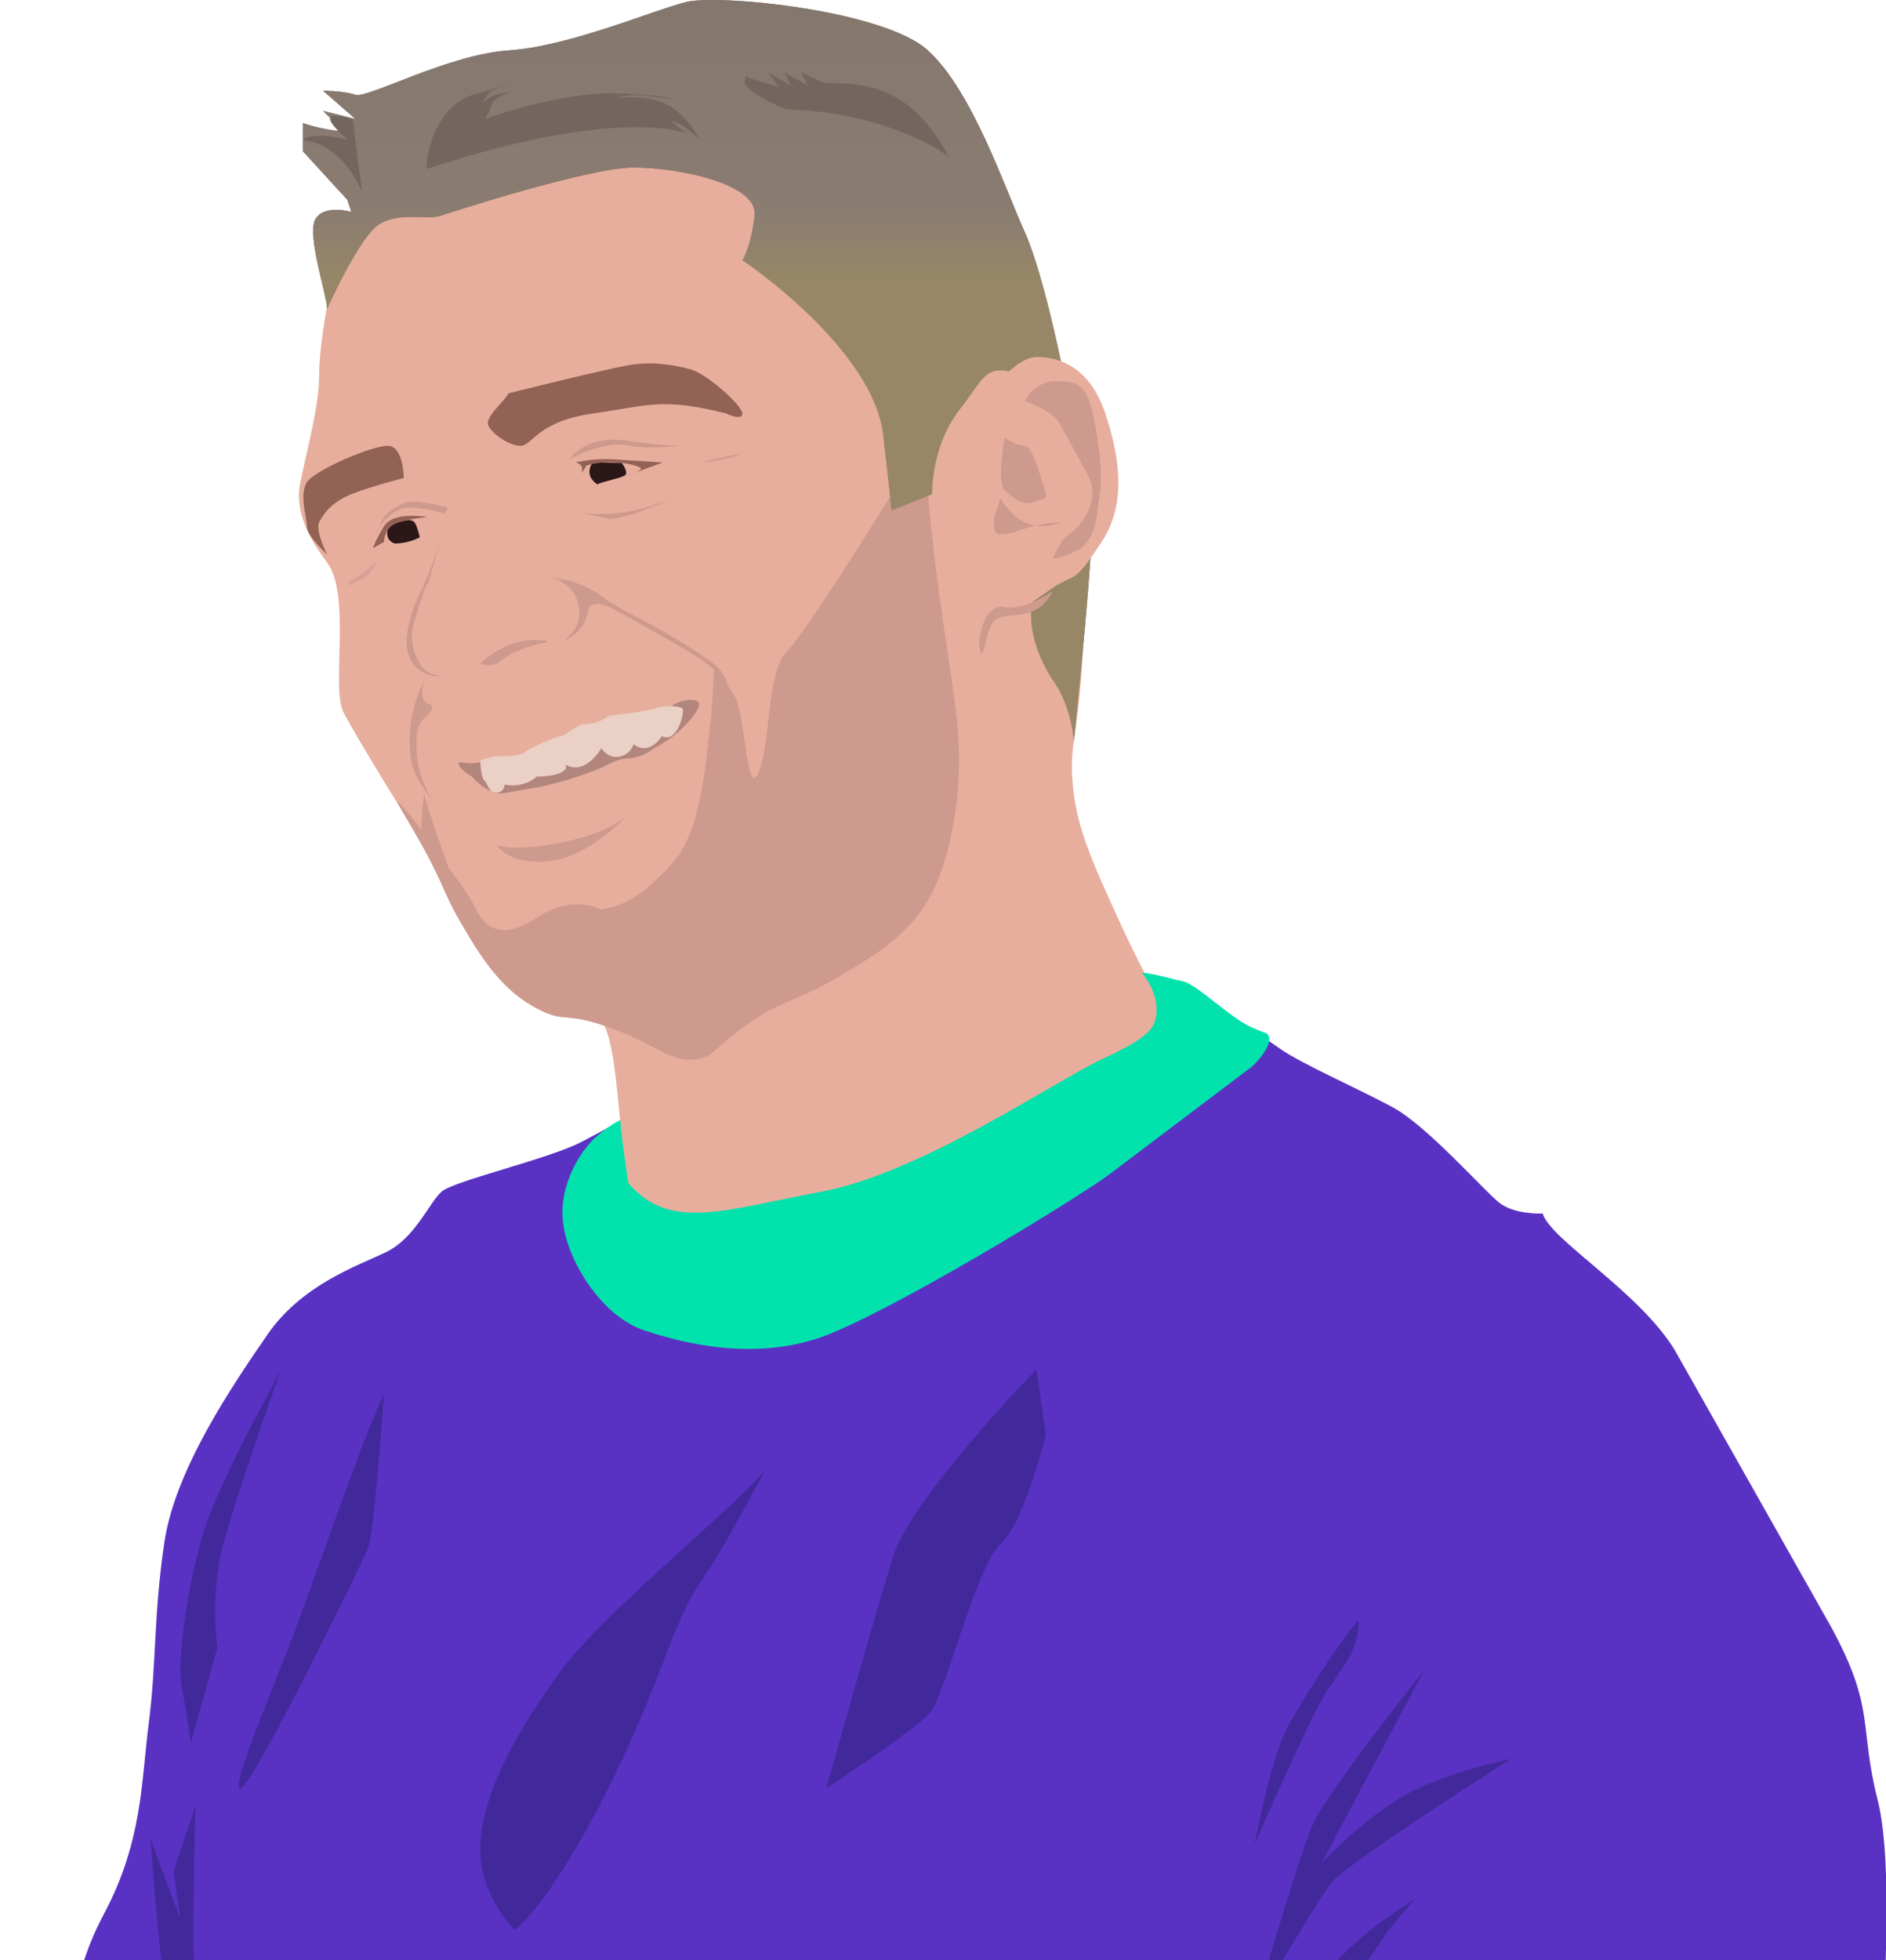 <svg xmlns="http://www.w3.org/2000/svg" xmlns:xlink="http://www.w3.org/1999/xlink" width="1211" height="1258" fill="none" xmlns:v="https://vecta.io/nano"><g clip-path="url(#B)"><path d="M696.54 358.84c.33 16.54.28 41.56-2 72-3.31 44.28-7.4 47.42-6 69 1.93 29.78 11.8 51.3 31.54 94.34 11.143 24.242 23.649 47.833 37.46 70.66L639.82 775.4l-201.94 77.67-67.34-51.78 33.66-20.71-7.69-78.74c-2.61-24.34-5.56-49.64-18-54-11.52-4-15.51-6.77-23.5-12.24-.64-.44-1-.69-1.1-1.13-2.37-10.15 135.75-50.63 135.75-50.63L567.33 400l18.13-64.72V182.53h64.72l23.3 46.6 18.12 80.26 4.94 49.45h0z" fill="#e7ae9d"/><path d="M990.54 778.84s-18 1-28-7-46-49-68-61-59-28-73-38-34-21-45-30-30-16-31-11 9 3 7 11-2 21-78 64-145 74-193 75-63 3-80-18c0 0-3-4-5-21s-3-21-3-21 1 0-20 11-82 25-90 32-17 30-36 39-54 21-76 53-59 86-66 133-5 77-10 116-4 76-29 123-20 83-25 116-3 49-8 80-19 27-16 57 2 37 0 51 7 11 0 34 2 10 0 38 3 45-3 69-19 19-13 47 10 58 10 58h1162s19-31 8-73-12-68-11-83 1-68 6-101 27-66 29-139 12-181 0-228-1-58-30-111l-100-177c-23-38-80-71-85-88h0z" fill="#5932c4"/><path d="M733.3 624.38s9.36 11.15 9.36 23.15c0 12.65-5.12 18.31-35.12 32.31s-116 73-180 85-97.11 25.52-124.11-5.48c0 0-4.13-26.45-5.13-40.45 0 0-6.76 2.93-15.76 10.93s-24 30-21 55 25 60 52 69 70 19 112 5 167-90 188-106l90-68c9-8 13-17 11-20s1 0-12-6-34-27-43-29c-6.26-1.26-19.86-5.39-26.24-5.46h0z" fill="#02e2ac"/><g fill="#42299b"><path d="M832.54 1607.84c5.49-2.29 11-8.56 19.36-13.92 9.91-6.35 23.87-11.42 46.64-7.08 42 8 162 32 176 58s64 78 64 78-32-40-79-59-65-23-114-41-113-15-113-15zm0 52c6-4-8-14 27-16s151 57 175 66 46 33 56 34-53-15-67-21-107-46-135-53c-18.448-4.46-37.149-7.8-56-10h0zm13 74c-4.24-1.41 0-16 37-5s90 50 90 50h-30c-10 0-55-31-97-45zm154-420c-3 8-43 125-82 152s-48 71-62 74-53 53-11 23 100-92 118-120 46-77 59-108 44-85 37-76-59 55-59 55z"/><path d="M813.54 1778.84s-24-6-5-27 52-22 51-42-40-39-34-56 30-27 19-30-26-10-26-20 15-28 7-46-22-38-15-48 11-41 6-61-13-61-7-80 82-130 82-130l17-20s-47 28-60 54-29 38-37 67-14 69-23 81-61 16-67 18 14 11 38 16 49 11 42 27-65 22-65 22l-2 18s40-25 48-12 42 37 20 58-69 50-69 50 57-3 64 6 26 32 9 41-36 7-36 7 22 18 20 33-16 36-34 39-36 35-36 35h93zm101-707c-4 5-63 79-72 100s-37 117-37 117 39-67 49-80 116-80 116-80-46 9-73 26-49 41-49 41l66-124z"/><path d="M872.54 1040.84c.28-5.82-37 50-47 70s-20 73-20 73 34-78 45-96 21-26 22-47zm-381-98c-11 17-104 92-131 129s-49 75-52 109 22 58 22 58 22-16 58-87 43-110 61-136 42-73 42-73zm-245-48c-12 24-41 108-55 146s-45 109-37 107 78-144 82-155 10-98 10-98zm-66-16c-1 3-38 68-49 102s-18 85-15 101 6 37 6 37l17-61s-4-31 2-59 39-120 39-120zm-55 280s-3 97 0 122 14 92 9 113 7 78 8 94 12 44 11 55-25 72-20 94 4 41 5 45-15 64-14 70 0 27 0 27h-8s-10 25 0-7 13-86 12-97-6-38-6-38 6-27 3-31 2-19 3-21 4-24 4-24v-21s1-20 0-29-14-29-17-47 6-21 6-21 7-43 1-61-11-75-16-103-10-99-10-99l19 51-4-30 14-42zm-98 556c14-5 51-8 69-13s23-17 23-17-34 15-51 15-41 15-41 15z"/><path d="M27.54 1632.84c14 3 46 16 62 11s36-5 36-5c-12.861-2.82-25.887-4.82-39-6-22-2-59 0-59 0h0zm8-75s43-3 61 0l29 5s-57 11-61 10-29-15-29-15h0zm0-31c2-2 26-15 52-6s52 17 52 17-37-1-43 0-32-6-43-5c-3.251.28-6.525-.11-9.621-1.14s-5.947-2.68-8.379-4.86h0zm25-155c11 7 34 47 43 58s22 44 22 44-22-8-29-19-37-24-36-40-10-43-10-43h10zm605-493s-80 82-92 120-43 149-43 149 58-38 67-49 30-95 45-108 29-70 29-70l-6-42zm-228 694c21 5 97 31 122 35s80 31 80 31-126-33-138-33-64-33-64-33zm-93 121c-3.78-5.54 49 52 103 50s-21 70-103-50zm-71-129c-16 0-44-14-61 20s-29 74-32 81 7 29 11 34 10-55 35-68 47-67 47-67z"/></g><path d="M251.48 110c0 2.58-38.84 59.54-38.84 59.54v12.95s-7.76 36.24-7.76 59.54-12.95 64.77-12.95 75.08 2.59 23.31 18.12 44 2.59 80.26 10.36 95.79S267 534.61 267 534.61l38.84 62.13L318.79 620h46.6l132-54.36 77.67-111.33 10.36-119.09V187.71L564.74 110 422.35 76.38s-103.56 5.18-106.15 7.77S251.48 110 251.48 110z" fill="#e7ae9d"/><g fill="#ce9a8e"><path d="M464.54 472.84c4.39-17.34 1.19-29.2-1-35-3.44-9.13-8-12.85-67.08-45.61-3.39-1.87-12.43-6.77-16.92-3.39-2.53 1.9-1.45 4.8-4 10-4.15 8.47-12.68 12.38-13 12s5.31-3.32 8-10c3.08-7.65.36-15.07 0-16-4.07-10.59-14.79-13.67-16-14a64.99 64.99 0 0 1 22 6 63.66 63.66 0 0 1 10 6c16 11.45 25 13.13 52 30 14.58 9.1 21.94 13.76 25 18.82 8.46 14.27 4.21 31.69 1 41.18zm-156.11-46.95c5.506-5.246 12.003-9.343 19.11-12.05 4.483-1.719 9.206-2.731 14-3 4.75-.25 9.95.23 10 1s-5.55 1-14 4c-3.833 1.219-7.521 2.852-11 4.87-5.22 3.14-6.89 5.54-11 6.13a14 14 0 0 1-7.11-.95h0zm-35.89 10.95c-4.97 9.3-8.03 19.5-9 30-1.68 19.53 1 28.43 8.65 39.31l9.35 13.69c-3.45-4.85-13.56-20.09-14-38-.2-8.26-.36-14.83 4-20 2.6-3.08 6.64-5.46 6-8-.49-1.93-3.16-1.84-5-4-1.67-2-2.54-5.64 0-13h0z"/><path d="M263.54 396.84c-3.85 13.77-2.43 20.28-1 24a20.1 20.1 0 0 0 4.27 7 20.81 20.81 0 0 0 11.73 6h9c-3.244.093-6.484-.284-9.62-1.12-6.49-1.84-9-8.07-10.38-10.88-.68-1.36-3.35-7-3-16 .2-5 11.47-39 10-30l15-53c-8.56 32.35-15.28 48.86-20 58-2.49 5.136-4.499 10.493-6 16h0zm102-102s10-16 37-12 36 3 36 3-21 3-36 0-37 9-37 9zm6 34c7.768 1.141 15.645 1.339 23.46.59 7.666-.649 15.23-2.19 22.54-4.59 24-8 19-7 19-7s-37 17-46 15l-19-4zm78-32s17-1 27-6l-27 6zm123 20.31s-54.37 88-67.31 101-10.39 59.52-18.16 77.69-8.7-40.59-15.53-49.19c-4.78-6-4.37-11.71-12-18.76-1.9-1.76-.94 16.17-3.53 36.89s-5.18 67.31-23.3 88-31.07 28.45-46.61 31.06c0 0-18.12-10.36-41.42 5.18s-33.66 5.18-38.83-5.18c-7.5-15-19-27.6-28.48-41.42-9.83-14.37-20.95-28.17-21.83-27.58-.69.47 5.08 9.74 11 20 18.38 31.83 17.77 37.63 28.95 56.75 12.62 21.57 26.18 44.62 51.78 57 15.81 7.63 15.73 1.13 42.27 10.3 32.72 11.31 41.25 24.09 58.7 20.77 10-1.91 10.87-6.83 28.3-19.77 24.65-18.29 33-15.88 62-33 20.74-12.25 38.08-22.49 52-41 4.88-6.48 17.2-24.44 23-66 6-43.33-.9-70.1-9-128-3.41-24.36-7.92-60.65-11.32-105.75l-20.68 31.01z"/><path d="M291.54 566.84s-19-53-19-57-2 13-2 21S255.06 515 255.06 515l23.48 38.09 13 13.75z"/></g><use xlink:href="#C" fill="#84776d"/><use xlink:href="#C" fill="url(#A)"/><path d="M226.54 76.84c-31-10-3 13-3 13-24-6-29 0-29 0 27 3 38 34 38 34l-6-47z" fill="#72665e"/><path d="M637.24 249.84s15.53-20.71 28.47-20.71 33.66 5.18 44 36.24 12.94 59.55-2.59 82.85-15.54 20.71-25.89 25.89-28.48 23.3-41.43 20.71-20.71-31.06-20.71-31.06l-2.55-82.85 20.7-31.07z" fill="#e7ae9d"/><path d="M658 257.61c1.812-3.948 4.737-7.281 8.415-9.59s7.952-3.494 12.295-3.41c15.53 0 20.71 2.59 25.89 36.25s0 41.42 0 46.6-2.59 20.71-13 25.89-15.6 5.23-15.6 5.23 5.18-12.95 10.36-15.54 20.76-20.71 13-36.2-12.94-23.3-18.12-33.66S658 257.61 658 257.61zm-13 23.3s-5.18 28.48 0 33.66 13 10.35 18.13 7.76 10.35 0 7.76-7.76-7.76-28.48-12.94-28.48-12.95-5.18-12.95-5.18h0zm-5.18 46.6S634.65 343 642.41 343s10.36-2.58 20.72-5.17c5.926-1.531 12.003-2.399 18.12-2.59 0 0-13 5.18-23.3 0s-15.54-15.54-15.54-15.54l-2.59 7.81zm36.25 51.78S658 392.23 645 389.65s-18.12 20.71-15.53 28.47 2.59-15.53 10.35-20.71 25.89 2.59 36.25-18.12h0z" fill="#ce9a8e"/><path d="M249.54 338.84c-.629 1.111-.948 2.371-.925 3.648a7.15 7.15 0 0 0 1.055 3.612 7 7 0 0 0 3.87 2.74 35.5 35.5 0 0 0 16-4c-1.23-5.44-2.77-9.35-3.86-10.06-.31-.19-.62-.35-.62-.35-.862-.409-1.807-.611-2.76-.59 0 0-12.76 1.39-12.76 5h0z" fill="#2b1718"/><path d="M237.54 363.84c-3.367 3.056-7.055 5.738-11 8l-3 2s1 3 3 1 9-4 11-7a78.07 78.07 0 0 0 4-7l-4 3z" fill="#d8a198"/><path d="M383.54 310.84s-9-5-3-14l18.7.28s4.3 5.72 2.3 7.72-14 4-18 6z" fill="#2b1718"/><path d="M369.54 296.84c8.196-1.853 16.614-2.527 25-2l31 2s-24 9-31 11c0 0 17-5 17-7s-19-7-35-2l-3 5s2-6-4-7zm-95 35s-22-4-28 6-7 14-7 14l7-4s0-9 8-12 20-4 20-4z" fill="#926254"/><path d="M287.54 325.84s-21-6-28-3-13 7-15 13-3 6-3 6 8-17 23-16 21 4 21 4l2-4z" fill="#ce9a8e"/><path d="M326.54 252.43c-2.59 5.18-15.54 15.53-13 20.71s13 12.95 20.71 12.95 10.36-15.54 46.61-20.72 44-10.35 85.43 0c0 0 10.36 5.18 10.36 0S453.4 239.48 443 236.9s-23.3-5.18-38.83-2.59-77.63 18.12-77.63 18.12zm-67.3 54.41s0-20.71-10.35-20.71-46.6 15.53-51.78 23.3 0 23.3 0 28.48 7.77 12.94 12.94 18.12c0 0-7.76-15.53-5.17-20.71s7.76-12.95 20.71-18.13 33.65-10.35 33.65-10.35h0z" fill="#926254"/><path d="M410.54 459.84a16.21 16.21 0 0 0 9 1c6.86-1.34 8.26-7.06 16-10 4.55-1.73 11.38-2.52 13 0 2.29 3.56-7.38 13.89-13.25 19.06-4.689 4.133-9.913 7.618-15.53 10.36-.826.695-1.691 1.343-2.59 1.94-4.398 2.775-9.436 4.373-14.63 4.64-10 .84-10.72 5.26-36 13a242.21 242.21 0 0 1-19 5c-6.55 1.44-3.34.44-17 3-6.68 1.25-8.76 1.74-12 1-4.42-1-7.81-3.56-10.11-5.28-3.2-2.41-3.83-3.73-5.5-5.12a15.79 15.79 0 0 0-2.39-1.6c-3-1.83-6.67-5.63-6-7 .55-1.13 3.69.12 9 0 4.35-.1 5.76-1.07 10.07-1.81 4.61-.733 9.302-.797 13.93-.19 2.86.21 13 .77 53.39-15.35 7.67-3.06 17.79-7.27 29.61-12.65h0z" fill="#b2857d"/><path d="M318.79 542.4c15.53 5.17 64.73-2.59 82.85-18.13 0 0-23.3 25.89-49.19 28.48s-33.66-10.35-33.66-10.35h0z" fill="#ce9a8e"/><path d="M437.88 454.37c2.46.82-2.59 23.3-12.94 18.12 0 0-7.77 13-18.12 5.18-.784 2.374-2.295 4.441-4.32 5.908a11.9 11.9 0 0 1-6.96 2.262c-5.9-.15-9.17-5.16-9.44-5.58 0 0-10.35 18.12-23.3 10.36 0 0 2.59 2.58-2.59 5.17s-12.94 2.59-15.53 2.59c0 0-7.77 7.77-20.71 5.18 0 0 0 5.18-5.18 5.18s-5.18-5.18-7.77-7.77-2.59-12.97-2.59-12.97 7.77-2.59 10.36-2.59 15.53 0 18.12-2.59 20.72-10.36 23.3-10.36 10.36-7.76 15.54-7.76c9.11 0 13.69-4.78 15.53-5.18 4.53-1 6.29-.92 12.26-1.71 6.324-.841 12.602-2 18.81-3.47 0 0 7.77-2.56 15.53.03h0z" fill="#ead0c5"/><path d="M274.54 108.3c-2.61.86 2.25-39.32 29.31-47.49l27.06-8.17S316.62 56 313.3 60.55s-3.83 5.88-3.83 5.88a24.4 24.4 0 0 1 13-6.64l8.42-1.53s-12.76 2.8-15.06 8.68a79.03 79.03 0 0 1-4.34 9.44S359 59 394.74 60s36.77 3.83 36.77 3.83-26.55-5.36-35-.76c0 0 18.9-2.81 32.17 4.34s20.94 22.72 20.94 22.72-10.5-11.23-18.9-12.51l9.71 7.91S397.91 67.7 274.54 108.3zM609 100.47s-36.42-28.26-104.17-30.3c0 0-26.89-10.89-26.55-17.53s2.72-2.55 2.72-2.55 17.36 5.44 18.39 5.44-6.39-9.19-6.39-9.19l14.64 8.51-4.09-8.51 15 8.51-4.09-8.51s5.45 2.72 13.28 6.3 51.69-9.7 81.26 47.83h0z" fill="#72665e"/></g><defs><linearGradient id="A" x1="448.04" y1="475.84" x2="448.04" y2="0" gradientUnits="userSpaceOnUse"><stop offset=".62" stop-color="#978767"/><stop offset=".72" stop-color="#8a7c71"/><stop offset="1" stop-color="#84776d"/></linearGradient><clipPath id="B"><path fill="#fff" d="M0 0h1211v1258H0z"/></clipPath><path id="C" d="M598.4 317.15s-.72-30.56 17.41-53.87 16.25-31.56 44.73-21.21 18.12 111.33 18.12 111.33c-5.5 6.05-14 17.48-16.12 33.44-2.54 19.6 6 36.14 9 42 4.31 8.37 6.94 9.81 11 19 3.892 8.873 6.259 18.339 7 28l7-72c6.63-75 5.71-87.94 2.83-102.22l-15.53-57s-13-67.27-25.89-95.78-33.66-90.61-62.14-116.5S461.18-3.88 440.47 1.3s-75.08 28.48-113.93 31.07-90.6 31.06-98.36 28.47-20.72-2.59-20.72-2.59l20.72 18.12-20.72-5.18 12.95 13s-10.36 0-25.89-5.18v18.12L223 128.2l2.59 7.77s-18.13-5.18-23.3 5.17 7.76 49.19 7.76 57c0 0 20.72-46.6 33.66-54.37s31.07-2.59 38.83-5.18 95.8-31.06 124.28-31.06 80.25 10.31 77.72 31-7.77 28.47-7.77 28.47 85.43 57 90.61 113.92l5.18 46.6 25.84-10.37z"/></defs></svg>